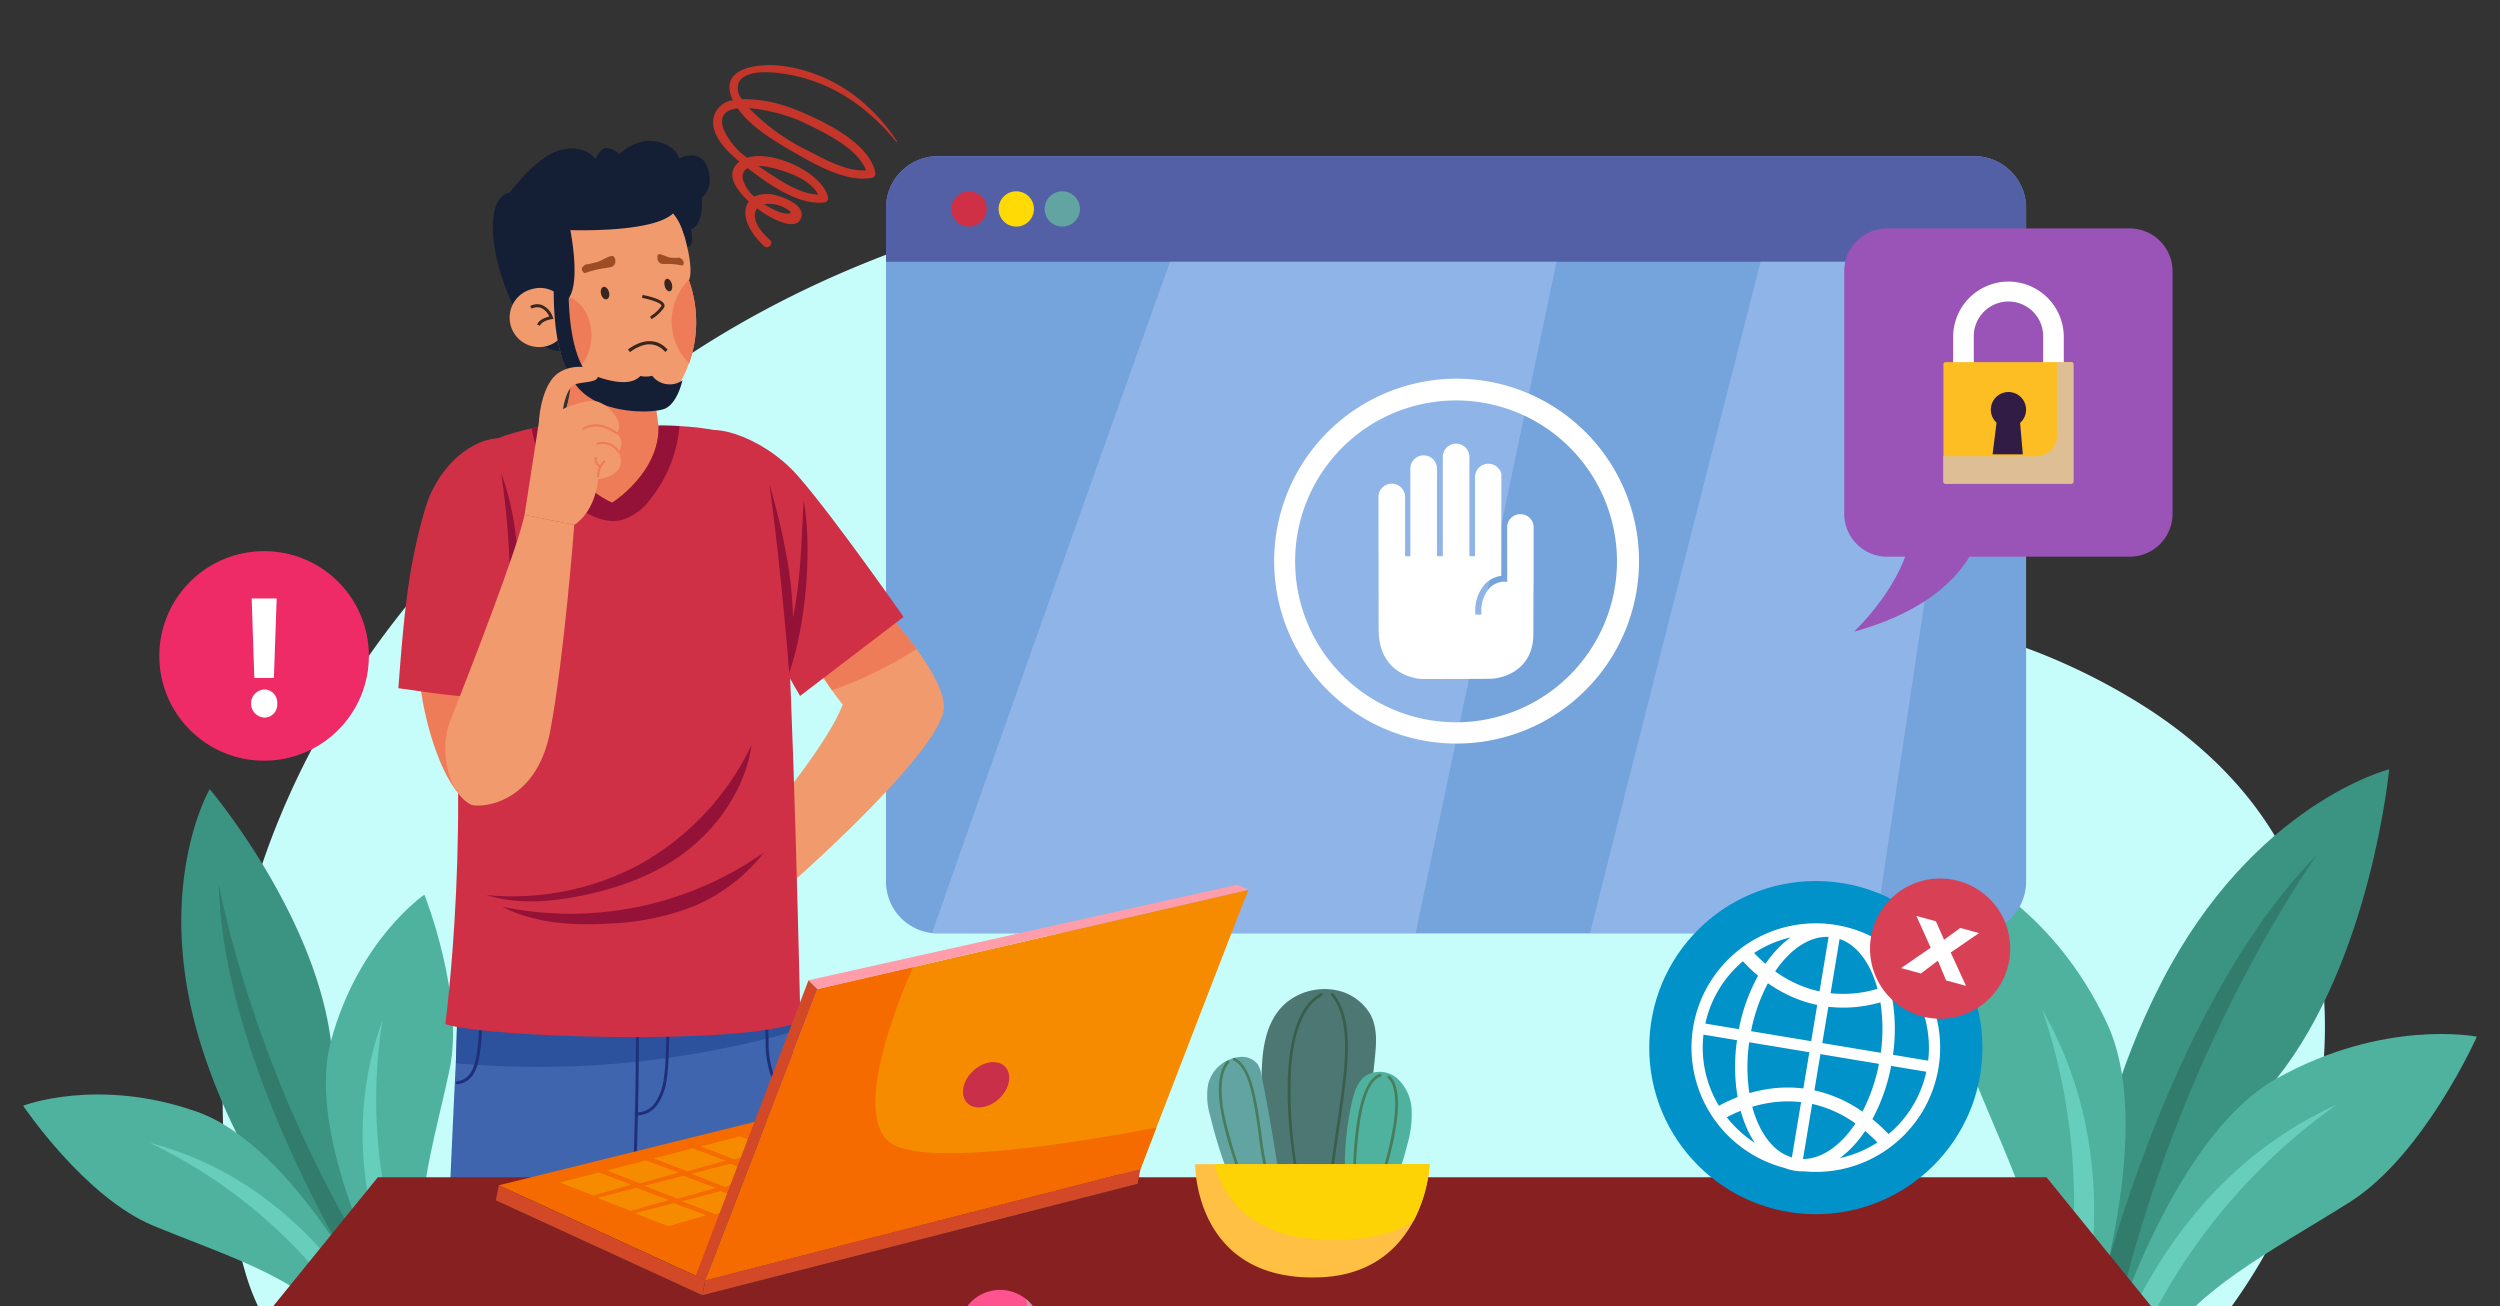<svg xmlns="http://www.w3.org/2000/svg" xmlns:xlink="http://www.w3.org/1999/xlink" width="400" height="209" viewBox="0 0 400 209">
  <rect x="0" y="0" width="400" height="209" fill="#333333" stroke="none"/>
  <defs>
    <clipPath id="clip-path">
      <rect id="Rectángulo_425067" data-name="Rectángulo 425067" width="400" height="209" transform="translate(180 6198)" fill="#fff" stroke="#707070" stroke-width="1"/>
    </clipPath>
  </defs>
  <g id="Enmascarar_grupo_1159147" data-name="Enmascarar grupo 1159147" transform="translate(-180 -6198)" clip-path="url(#clip-path)">
    <g id="Grupo_1241134" data-name="Grupo 1241134" transform="translate(-302.145 5844.604)">
      <g id="Grupo_1240764" data-name="Grupo 1240764" transform="translate(517.775 382.066)">
        <g id="Grupo_1240763" data-name="Grupo 1240763" transform="translate(0 0)">
          <path id="Trazado_1239652" data-name="Trazado 1239652" d="M984.468,444.745a101.094,101.094,0,0,0-17.351-8.911,177.333,177.333,0,0,0-34.739-9.545c5.193-13.532,5.548-25.92.089-35.87-17.788-32.427-114.053-47.264-182.354-1.7-88.076,58.759-75.245,130.419-69.675,147.6,1.424,4.391,5.713,13.09,12.811,21.958,6.654,8.314,15.777,16.776,27.32,21.975a186.532,186.532,0,0,0,19.591,7.474q2.576.827,5.294,1.625,1.265.373,2.562.735,8.135,2.288,17.53,4.245c20.616,4.249,45.939,7.04,76.839,7.016,68.368-.054,105.734-21.689,105.734-21.689h-.333c1.19-.664,2.255-1.274,3.065-1.677q6.528-3.245,12.826-6.945a120.269,120.269,0,0,0,18.932-13.923c12.875-11.548,27.5-29.756,29.785-54.214C1015.078,474.16,1002.019,456.184,984.468,444.745Z" transform="translate(-676.385 -360)" fill="#c6fdfb"/>
        </g>
      </g>
      <g id="Grupo_1240795" data-name="Grupo 1240795" transform="translate(485.847 476.483)">
        <g id="Grupo_1240779" data-name="Grupo 1240779" transform="translate(309.77 0)">
          <g id="Grupo_1240778" data-name="Grupo 1240778">
            <g id="Grupo_1240777" data-name="Grupo 1240777">
              <g id="Grupo_1240766" data-name="Grupo 1240766" transform="translate(19.324)">
                <g id="Grupo_1240765" data-name="Grupo 1240765">
                  <path id="Trazado_1239653" data-name="Trazado 1239653" d="M3607.393,1494.294c-14.732,28.609-12.993,55.572-12.993,55.572l7.44,2.406s8.858-23.535,23.976-42.555,17.993-49.471,17.993-49.471S3622.125,1465.686,3607.393,1494.294Z" transform="translate(-3594.336 -1460.246)" fill="#3b9382"/>
                </g>
              </g>
              <g id="Grupo_1240768" data-name="Grupo 1240768" transform="translate(21.38 13.652)">
                <g id="Grupo_1240767" data-name="Grupo 1240767">
                  <path id="Trazado_1239654" data-name="Trazado 1239654" d="M3617.275,1664.79c9.959-44.683,32.38-75.591,32.38-75.591-24.789,25.163-35.9,74.454-35.9,74.454Z" transform="translate(-3613.759 -1589.199)" fill="#317c6d"/>
                </g>
              </g>
              <g id="Grupo_1240770" data-name="Grupo 1240770" transform="translate(23.569 42.354)">
                <g id="Grupo_1240769" data-name="Grupo 1240769">
                  <path id="Trazado_1239655" data-name="Trazado 1239655" d="M3661.667,1867.418c-17.273,9.655-27.235,43.942-27.235,43.942l8.526.316c3.9-9.678,18.642-17.026,30.471-24.533s20.261-26.413,20.261-26.413S3678.939,1857.763,3661.667,1867.418Z" transform="translate(-3634.432 -1860.301)" fill="#4fb29f"/>
                </g>
              </g>
              <g id="Grupo_1240772" data-name="Grupo 1240772" transform="translate(0 16.521)">
                <g id="Grupo_1240771" data-name="Grupo 1240771">
                  <path id="Trazado_1239656" data-name="Trazado 1239656" d="M3413.442,1616.3s-4.237,20.264.956,33.275,12.836,27.6,10.333,37.73l7.1,4.737s12-33.627,3.657-51.568S3413.442,1616.3,3413.442,1616.3Z" transform="translate(-3411.813 -1616.3)" fill="#4fb29f"/>
                </g>
              </g>
              <g id="Grupo_1240774" data-name="Grupo 1240774" transform="translate(23.909 53.706)">
                <g id="Grupo_1240773" data-name="Grupo 1240773">
                  <path id="Trazado_1239657" data-name="Trazado 1239657" d="M3637.65,2009.062l3.648-.53a95.359,95.359,0,0,1,32.77-41C3646.455,1980.049,3638.8,2007.889,3637.65,2009.062Z" transform="translate(-3637.65 -1967.534)" fill="#67cebb"/>
                </g>
              </g>
              <g id="Grupo_1240776" data-name="Grupo 1240776" transform="translate(13.3 38.496)">
                <g id="Grupo_1240775" data-name="Grupo 1240775">
                  <path id="Trazado_1239658" data-name="Trazado 1239658" d="M3537.44,1823.86a95.359,95.359,0,0,1,2.554,52.423l2.647,2.566C3542.394,1877.223,3552.495,1850.175,3537.44,1823.86Z" transform="translate(-3537.44 -1823.86)" fill="#67cebb"/>
                </g>
              </g>
            </g>
          </g>
        </g>
        <g id="Grupo_1240794" data-name="Grupo 1240794" transform="translate(0 3.173)">
          <g id="Grupo_1240793" data-name="Grupo 1240793">
            <g id="Grupo_1240792" data-name="Grupo 1240792">
              <g id="Grupo_1240781" data-name="Grupo 1240781" transform="translate(25.308)">
                <g id="Grupo_1240780" data-name="Grupo 1240780">
                  <path id="Trazado_1239659" data-name="Trazado 1239659" d="M729.436,1490.22s-9.573,16.416-.929,42.368a99.747,99.747,0,0,0,26.072,40.91l5.883-3.094s-9.049-19.366-11.634-39.856S729.436,1490.22,729.436,1490.22Z" transform="translate(-724.893 -1490.22)" fill="#3b9382"/>
                </g>
              </g>
              <g id="Grupo_1240783" data-name="Grupo 1240783" transform="translate(31.309 15.113)">
                <g id="Grupo_1240782" data-name="Grupo 1240782">
                  <path id="Trazado_1239660" data-name="Trazado 1239660" d="M805.529,1699.027l2.78-1.462c-21.253-32.6-26.729-64.59-26.729-64.59C782.156,1663,805.529,1699.027,805.529,1699.027Z" transform="translate(-781.58 -1632.975)" fill="#317c6d"/>
                </g>
              </g>
              <g id="Grupo_1240785" data-name="Grupo 1240785" transform="translate(48.436 16.883)">
                <g id="Grupo_1240784" data-name="Grupo 1240784">
                  <path id="Trazado_1239661" data-name="Trazado 1239661" d="M944.164,1673.133c-4.389,16.238,10.541,42.662,10.541,42.662l5.257-5c-3.566-8.122.721-21.449,3.183-33.1s-4.025-28.009-4.025-28.009S948.553,1656.895,944.164,1673.133Z" transform="translate(-943.356 -1649.689)" fill="#4fb29f"/>
                </g>
              </g>
              <g id="Grupo_1240787" data-name="Grupo 1240787" transform="translate(0 48.855)">
                <g id="Grupo_1240786" data-name="Grupo 1240786">
                  <path id="Trazado_1239662" data-name="Trazado 1239662" d="M513.638,1954.444c-15.867-5.582-27.791-.957-27.791-.957s9.8,14.613,20.8,19.185,24.407,8.589,29.079,16.129l7.1-1.5S529.506,1960.027,513.638,1954.444Z" transform="translate(-485.847 -1951.688)" fill="#4fb29f"/>
                </g>
              </g>
              <g id="Grupo_1240789" data-name="Grupo 1240789" transform="translate(54.323 37.051)">
                <g id="Grupo_1240788" data-name="Grupo 1240788">
                  <path id="Trazado_1239663" data-name="Trazado 1239663" d="M1002.117,1840.19c-8.793,24.224,3.59,45.415,3.618,46.812l1.845-2.533A81.056,81.056,0,0,1,1002.117,1840.19Z" transform="translate(-998.964 -1840.19)" fill="#67cebb"/>
                </g>
              </g>
              <g id="Grupo_1240791" data-name="Grupo 1240791" transform="translate(20.293 56.61)">
                <g id="Grupo_1240790" data-name="Grupo 1240790">
                  <path id="Trazado_1239664" data-name="Trazado 1239664" d="M677.529,2024.94a81.059,81.059,0,0,1,33.392,29.587l3.133-.085C712.919,2053.626,702.472,2031.418,677.529,2024.94Z" transform="translate(-677.529 -2024.94)" fill="#67cebb"/>
                </g>
              </g>
            </g>
          </g>
        </g>
      </g>
      <g id="Grupo_1240854" data-name="Grupo 1240854" transform="translate(623.904 378.384)">
        <g id="Grupo_1240818" data-name="Grupo 1240818" transform="translate(0 0)">
          <g id="Grupo_1240812" data-name="Grupo 1240812">
            <g id="Grupo_1240811" data-name="Grupo 1240811">
              <g id="Grupo_1240810" data-name="Grupo 1240810">
                <g id="Grupo_1240809" data-name="Grupo 1240809">
                  <g id="Grupo_1240798" data-name="Grupo 1240798">
                    <g id="Grupo_1240797" data-name="Grupo 1240797">
                      <g id="Grupo_1240796" data-name="Grupo 1240796">
                        <path id="Trazado_1239665" data-name="Trazado 1239665" d="M1966.7,534.1a8.264,8.264,0,0,0-2.706-.452H1798.183a8.3,8.3,0,0,0-8.3,8.3V649.7a8.3,8.3,0,0,0,7.383,8.252,8.386,8.386,0,0,0,.918.05H1964a8.3,8.3,0,0,0,8.3-8.3V541.946A8.3,8.3,0,0,0,1966.7,534.1Z" transform="translate(-1789.882 -533.646)" fill="#75a3db"/>
                      </g>
                    </g>
                  </g>
                  <g id="Grupo_1240808" data-name="Grupo 1240808" transform="translate(0)">
                    <g id="Grupo_1240800" data-name="Grupo 1240800">
                      <g id="Grupo_1240799" data-name="Grupo 1240799">
                        <path id="Trazado_1239666" data-name="Trazado 1239666" d="M1964,533.646H1798.183a8.3,8.3,0,0,0-8.3,8.3v8.587H1972.3v-8.587A8.3,8.3,0,0,0,1964,533.646Z" transform="translate(-1789.883 -533.646)" fill="#5360a6"/>
                      </g>
                    </g>
                    <g id="Grupo_1240807" data-name="Grupo 1240807" transform="translate(10.472 5.621)">
                      <g id="Grupo_1240802" data-name="Grupo 1240802" transform="translate(14.913)">
                        <g id="Grupo_1240801" data-name="Grupo 1240801">
                          <path id="Trazado_1239667" data-name="Trazado 1239667" d="M2032.478,586.737a2.823,2.823,0,1,0,2.823,2.823A2.823,2.823,0,0,0,2032.478,586.737Z" transform="translate(-2029.655 -586.737)" fill="#62a4a1"/>
                        </g>
                      </g>
                      <g id="Grupo_1240804" data-name="Grupo 1240804" transform="translate(7.551)">
                        <g id="Grupo_1240803" data-name="Grupo 1240803">
                          <path id="Trazado_1239668" data-name="Trazado 1239668" d="M1962.939,586.737a2.823,2.823,0,1,0,2.823,2.823A2.823,2.823,0,0,0,1962.939,586.737Z" transform="translate(-1960.116 -586.737)" fill="#ffda04"/>
                        </g>
                      </g>
                      <g id="Grupo_1240806" data-name="Grupo 1240806">
                        <g id="Grupo_1240805" data-name="Grupo 1240805">
                          <path id="Trazado_1239669" data-name="Trazado 1239669" d="M1891.618,586.737a2.823,2.823,0,1,0,2.823,2.823A2.823,2.823,0,0,0,1891.618,586.737Z" transform="translate(-1888.795 -586.737)" fill="#cf3045"/>
                        </g>
                      </g>
                    </g>
                  </g>
                </g>
              </g>
            </g>
          </g>
          <g id="Grupo_1240817" data-name="Grupo 1240817" transform="translate(7.383 16.887)" opacity="0.45">
            <g id="Grupo_1240814" data-name="Grupo 1240814">
              <g id="Grupo_1240813" data-name="Grupo 1240813">
                <path id="Trazado_1239670" data-name="Trazado 1239670" d="M1859.62,800.573a8.384,8.384,0,0,0,.918.05h76.432l22.559-107.468h-61.85C1885.009,728.665,1868.235,775.808,1859.62,800.573Z" transform="translate(-1859.62 -693.155)" fill="#b0cdf8"/>
              </g>
            </g>
            <g id="Grupo_1240816" data-name="Grupo 1240816" transform="translate(105.26 0.001)">
              <g id="Grupo_1240815" data-name="Grupo 1240815">
                <path id="Trazado_1239671" data-name="Trazado 1239671" d="M2853.86,800.628H2899.4l16.169-107.468h-34.414C2872.118,728.49,2860.1,775.6,2853.86,800.628Z" transform="translate(-2853.86 -693.16)" fill="#b0cdf8"/>
              </g>
            </g>
          </g>
        </g>
        <g id="Grupo_1240853" data-name="Grupo 1240853" transform="translate(61.932 35.554)">
          <g id="Grupo_1240825" data-name="Grupo 1240825">
            <g id="Grupo_1240821" data-name="Grupo 1240821" transform="translate(16.862 10.45)">
              <g id="Grupo_1240820" data-name="Grupo 1240820">
                <g id="Grupo_1240819" data-name="Grupo 1240819">
                  <path id="Trazado_1239672" data-name="Trazado 1239672" d="M2556.854,908.453a2.091,2.091,0,0,0-2.119,2.056l.006,8.774-.541-.039a3.488,3.488,0,0,0-2.262.991,5.471,5.471,0,0,0-1.323,4.035v.248h-.971v-.248a6.377,6.377,0,0,1,1.62-4.734,4.575,4.575,0,0,1,2.535-1.223l.01-16.295a2.136,2.136,0,0,0-4.211.422V915.18h-.9v-15.95a2.13,2.13,0,0,0-4.258,0v15.95h-.934V901.094a2.131,2.131,0,0,0-4.259,0v14.087h-.843v-9.563a2.131,2.131,0,0,0-4.259,0l.026,21.275c0,7.711,6.842,7.935,6.927,7.935l10.7-.033c2.466,0,7.13-1.5,7.13-7.168l.021-7.912.021.013v-9.219A2.09,2.09,0,0,0,2556.854,908.453Z" transform="translate(-2534.143 -897.175)" fill="#fff"/>
                </g>
              </g>
            </g>
            <g id="Grupo_1240824" data-name="Grupo 1240824">
              <g id="Grupo_1240823" data-name="Grupo 1240823">
                <g id="Grupo_1240822" data-name="Grupo 1240822">
                  <path id="Trazado_1239673" data-name="Trazado 1239673" d="M2424.849,807.047a29.189,29.189,0,1,0,6.273,9.305A29.176,29.176,0,0,0,2424.849,807.047Zm-20.7,46.448a25.748,25.748,0,1,1,25.748-25.748A25.777,25.777,0,0,1,2404.147,853.5Z" transform="translate(-2374.872 -798.472)" fill="#fff"/>
                </g>
              </g>
            </g>
          </g>
        </g>
      </g>
      <g id="Grupo_1240967" data-name="Grupo 1240967" transform="translate(545.882 375.919)">
        <g id="Grupo_1240902" data-name="Grupo 1240902" transform="translate(6.695 36.161)">
          <g id="Grupo_1240872" data-name="Grupo 1240872" transform="translate(0.776 80.571)">
            <g id="Grupo_1240861" data-name="Grupo 1240861">
              <g id="Grupo_1240856" data-name="Grupo 1240856">
                <g id="Grupo_1240855" data-name="Grupo 1240855">
                  <path id="Trazado_1239685" data-name="Trazado 1239685" d="M1179.064,1637.6c-.033-.529-.057-1.016-.092-1.493-.111-1.723-.264-16.15-.467-17.145l-15.172-1.671-1.849-.2-35.241-4.125s-.226,2.31-.326,4.212c-.005.1-.01.211-.02.322-.029.5-.058,1.044-.092,1.646-.148,2.84-.361,19.847-.6,24.684-.823,16.571-1.38,30.572-1.718,40.059a225.394,225.394,0,0,0,23.649,9.021c1.478-14.286,2.977-17.393,4.265-22.668,0,0,0-.009,0-.012l.007-.026a.143.143,0,0,0,.007-.028.072.072,0,0,0,0-.016v.005l1.878,17.112.229,7.594q1.527.45,3.092.887c6.547,1.841,13.592,3.563,21.162,5.124.51-10.042,2.112-41.076,1.338-62.1C1179.1,1638.375,1179.083,1637.98,1179.064,1637.6Z" transform="translate(-1123.487 -1612.963)" fill="#3f65ae"/>
                </g>
              </g>
              <g id="Grupo_1240858" data-name="Grupo 1240858" transform="translate(1.722 4.333)">
                <g id="Grupo_1240857" data-name="Grupo 1240857">
                  <path id="Trazado_1239686" data-name="Trazado 1239686" d="M1193.523,1672.7c-.111-1.723-.265-16.15-.467-17.146l-15.173-1.67q-9.762.794-19.524,1.584c-5.988.481-12.053.968-18,.27-.149,2.84-.361,19.847-.6,24.684a150.313,150.313,0,0,0,53.913-5.05c-.019-.4-.034-.8-.053-1.179C1193.582,1673.666,1193.557,1673.18,1193.523,1672.7Z" transform="translate(-1139.755 -1653.887)" fill="#2c529e"/>
                </g>
              </g>
              <g id="Grupo_1240860" data-name="Grupo 1240860" transform="translate(27.914 51.425)">
                <g id="Grupo_1240859" data-name="Grupo 1240859">
                  <path id="Trazado_1239687" data-name="Trazado 1239687" d="M1387.151,2104.544c0,.005,0,.012,0,.018,0-.014.005-.03.009-.043a.151.151,0,0,0,.007-.028.039.039,0,0,0,0-.011l1.877,17.112.229,7.594q1.527.45,3.092.887c.7-10.461,1.72-23.276,2.518-31.37a24.821,24.821,0,0,1-7.519,4.548C1387.286,2103.665,1387.214,2104.1,1387.151,2104.544Z" transform="translate(-1387.149 -2098.703)" fill="#2c529e"/>
                </g>
              </g>
            </g>
            <g id="Grupo_1240871" data-name="Grupo 1240871" transform="translate(1.722 6.451)">
              <g id="Grupo_1240866" data-name="Grupo 1240866" transform="translate(27.862)">
                <g id="Grupo_1240863" data-name="Grupo 1240863">
                  <g id="Grupo_1240862" data-name="Grupo 1240862">
                    <path id="Trazado_1239688" data-name="Trazado 1239688" d="M1403.694,1673.893a.241.241,0,0,0-.221.259c.706,8.871.5,39.6-.543,48.1a.241.241,0,0,0,.21.268l.029,0a.241.241,0,0,0,.239-.212c1.04-8.521,1.252-39.312.545-48.2A.24.24,0,0,0,1403.694,1673.893Z" transform="translate(-1402.929 -1673.893)" fill="#1f2f7a"/>
                  </g>
                </g>
                <g id="Grupo_1240865" data-name="Grupo 1240865" transform="translate(0.731 0.144)">
                  <g id="Grupo_1240864" data-name="Grupo 1240864">
                    <path id="Trazado_1239689" data-name="Trazado 1239689" d="M1414.583,1675.259a.241.241,0,0,0-.214.264c.474,4.547.956,22.322.1,26.823a8.544,8.544,0,0,1-1.315,3.46,3.582,3.582,0,0,1-3.055,1.583.241.241,0,0,0-.04.48q.128.011.256.011a4.144,4.144,0,0,0,3.226-1.787,8.984,8.984,0,0,0,1.4-3.655c.863-4.536.383-22.4-.094-26.964A.241.241,0,0,0,1414.583,1675.259Z" transform="translate(-1409.837 -1675.257)" fill="#1f2f7a"/>
                  </g>
                </g>
              </g>
              <g id="Grupo_1240868" data-name="Grupo 1240868" transform="translate(0 15.914)">
                <g id="Grupo_1240867" data-name="Grupo 1240867">
                  <path id="Trazado_1239690" data-name="Trazado 1239690" d="M1143.851,1824.209a.243.243,0,0,0-.251.23c-.017.366-.033.741-.049,1.117-.066,1.55-.135,3.153-.258,4.185l-.007.054c-.305,2.545-.651,5.43-3.326,5.8a.241.241,0,0,0,.033.479l.033,0c3.042-.422,3.428-3.637,3.738-6.221l.006-.054c.125-1.05.194-2.662.261-4.221.016-.375.032-.75.049-1.115A.24.24,0,0,0,1143.851,1824.209Z" transform="translate(-1139.753 -1824.209)" fill="#1f2f7a"/>
                </g>
              </g>
              <g id="Grupo_1240870" data-name="Grupo 1240870" transform="translate(49.495 15.418)">
                <g id="Grupo_1240869" data-name="Grupo 1240869">
                  <path id="Trazado_1239691" data-name="Trazado 1239691" d="M1611.271,1832.554a4.148,4.148,0,0,1-2.871-2.969,16.07,16.07,0,0,1-.591-4.667l0-.105c-.048-1.62-.062-2.529-.062-5.052a.241.241,0,0,0-.481,0c0,2.53.015,3.441.063,5.066l0,.105a16.424,16.424,0,0,0,.616,4.808,4.5,4.5,0,0,0,3.252,3.289.252.252,0,0,0,.038,0,.241.241,0,0,0,.037-.479Z" transform="translate(-1607.262 -1819.521)" fill="#1f2f7a"/>
                </g>
              </g>
            </g>
          </g>
          <g id="Grupo_1240880" data-name="Grupo 1240880" transform="translate(41.122 10.125)">
            <g id="Grupo_1240877" data-name="Grupo 1240877" transform="translate(8.694 30.642)">
              <g id="Grupo_1240874" data-name="Grupo 1240874" transform="translate(0 0)">
                <g id="Grupo_1240873" data-name="Grupo 1240873">
                  <path id="Trazado_1239692" data-name="Trazado 1239692" d="M1609.583,1236.99l-.371.25-9.81.111-3.139.038a4.256,4.256,0,0,0-.6.27,7.04,7.04,0,0,0-1.189,1.593,16.969,16.969,0,0,0,.8,1.877,49.878,49.878,0,0,0,4.3,6.85q.592.823,1.276,1.723c.149.2.3.39.453.578,0,0-.01.014-.01.019-3,7.61-14.59,20.67-14.59,20.67l5.411,8.717c.091-.019,23.755-20.747,25.3-28.333.525-2.585-2-6.782-4.313-9.974C1611.276,1238.872,1609.583,1236.99,1609.583,1236.99Z" transform="translate(-1586.708 -1236.99)" fill="#f19a6d"/>
                </g>
              </g>
              <g id="Grupo_1240876" data-name="Grupo 1240876" transform="translate(8.573)">
                <g id="Grupo_1240875" data-name="Grupo 1240875">
                  <path id="Trazado_1239693" data-name="Trazado 1239693" d="M1681.617,1237.236l-9.81.111q-2.058,1.892-4.121,3.779l4.3,6.85a64.3,64.3,0,0,0,13.522-6.6c-1.824-2.508-3.519-4.39-3.519-4.39Z" transform="translate(-1667.686 -1236.986)" fill="#ef7c59"/>
                </g>
              </g>
            </g>
            <g id="Grupo_1240879" data-name="Grupo 1240879">
              <g id="Grupo_1240878" data-name="Grupo 1240878">
                <path id="Trazado_1239694" data-name="Trazado 1239694" d="M1504.753,948.889c-2.113,10.393,16.289,41.21,16.289,41.21l16.554-12.641s-10.869-15.62-16.795-22.446S1505.384,945.8,1504.753,948.889Z" transform="translate(-1504.584 -947.557)" fill="#cf3045"/>
              </g>
            </g>
          </g>
          <g id="Grupo_1240901" data-name="Grupo 1240901">
            <g id="Grupo_1240895" data-name="Grupo 1240895">
              <g id="Grupo_1240885" data-name="Grupo 1240885" transform="translate(19.153)">
                <g id="Grupo_1240882" data-name="Grupo 1240882" transform="translate(0 0.005)">
                  <g id="Grupo_1240881" data-name="Grupo 1240881">
                    <path id="Trazado_1239695" data-name="Trazado 1239695" d="M1312.6,852.9h-6.893l-6.831-.929a19.944,19.944,0,0,1-.809,6.754,2.392,2.392,0,0,1-.082.26c-.029.1-.063.2-.1.3-3.6,10.99,5.728,14.985,7.081,15.582,7.557-1.2,8.2-11.437,8.2-11.437s-.92-5.752-.91-7.134A18.753,18.753,0,0,1,1312.6,852.9Z" transform="translate(-1297.071 -851.97)" fill="#ef7c59"/>
                  </g>
                </g>
                <g id="Grupo_1240884" data-name="Grupo 1240884" transform="translate(0.915)">
                  <g id="Grupo_1240883" data-name="Grupo 1240883">
                    <path id="Trazado_1239696" data-name="Trazado 1239696" d="M1306.609,851.924a19.944,19.944,0,0,1-.809,6.753,2.388,2.388,0,0,1-.082.26c8.337,1.805,13.006-1.579,14.277-2.691a19.367,19.367,0,0,1,.337-3.394h-6.893Z" transform="translate(-1305.718 -851.924)" fill="#ef7c59"/>
                  </g>
                </g>
              </g>
              <g id="Grupo_1240887" data-name="Grupo 1240887" transform="translate(0 9.083)">
                <g id="Grupo_1240886" data-name="Grupo 1240886">
                  <path id="Trazado_1239697" data-name="Trazado 1239697" d="M1165.883,941.241c-2.243-2.262-7.8-2.922-11.432-3.114-1.853-.1-3.206-.067-3.36-.072.26,7.5-7.413,12.333-7.413,12.333s-8.775-3.615-8.443-12.665c-.183.014-2.06.255-4.443.775-3.48.765-8.029,2.132-9.9,4.3-2.359,2.729-6.633,4.939-3.788,25.257,4.409,31.5-.125,65.764-.125,65.764,6.412,2.152,47.487,3.471,56.815-.4,0,0-1.237-56.5-2.388-67.242C1169.214,945.781,1168.43,943.8,1165.883,941.241Z" transform="translate(-1116.158 -937.722)" fill="#cf3045"/>
                </g>
              </g>
              <g id="Grupo_1240889" data-name="Grupo 1240889" transform="translate(14.634 9.083)">
                <g id="Grupo_1240888" data-name="Grupo 1240888">
                  <path id="Trazado_1239698" data-name="Trazado 1239698" d="M1274.681,938.054c.26,7.5-7.413,12.333-7.413,12.333s-8.775-3.615-8.443-12.665c-.183.014-2.06.255-4.443.775a20.011,20.011,0,0,0,7.172,12.39c2.041,1.627,4.669,2.879,7.211,2.277a8.872,8.872,0,0,0,4.616-3.355,21.694,21.694,0,0,0,4.66-11.683C1276.188,938.03,1274.835,938.059,1274.681,938.054Z" transform="translate(-1254.382 -937.722)" fill="#941237"/>
                </g>
              </g>
              <g id="Grupo_1240894" data-name="Grupo 1240894" transform="translate(7.404 60.503)">
                <g id="Grupo_1240891" data-name="Grupo 1240891">
                  <g id="Grupo_1240890" data-name="Grupo 1240890">
                    <path id="Trazado_1239699" data-name="Trazado 1239699" d="M1210.229,1442.733a43.112,43.112,0,0,1-24.14,4.7c5.045,1.564,10.378,1.107,15.51.034,5.945-1.247,11.87-3.36,16.9-7.384s9.1-10.152,10-16.67A42.894,42.894,0,0,1,1210.229,1442.733Z" transform="translate(-1186.089 -1423.411)" fill="#941237"/>
                  </g>
                </g>
                <g id="Grupo_1240893" data-name="Grupo 1240893" transform="translate(2.542 17.223)">
                  <g id="Grupo_1240892" data-name="Grupo 1240892">
                    <path id="Trazado_1239700" data-name="Trazado 1239700" d="M1210.1,1594.771c5.247,2.676,11.365,3.042,17.242,2.672a41.259,41.259,0,0,0,13.5-2.811,27.855,27.855,0,0,0,11.091-8.539A53.888,53.888,0,0,1,1210.1,1594.771Z" transform="translate(-1210.1 -1586.092)" fill="#941237"/>
                  </g>
                </g>
              </g>
            </g>
            <g id="Grupo_1240900" data-name="Grupo 1240900" transform="translate(52.675 18.739)">
              <g id="Grupo_1240897" data-name="Grupo 1240897">
                <g id="Grupo_1240896" data-name="Grupo 1240896">
                  <path id="Trazado_1239701" data-name="Trazado 1239701" d="M1616.915,1059.206c1.367-9.131.347-17.859-3.206-30.278C1615.264,1040.808,1615.962,1048.4,1616.915,1059.206Z" transform="translate(-1613.709 -1028.928)" fill="#941237"/>
                </g>
              </g>
              <g id="Grupo_1240899" data-name="Grupo 1240899" transform="translate(2.967 2.614)">
                <g id="Grupo_1240898" data-name="Grupo 1240898">
                  <path id="Trazado_1239702" data-name="Trazado 1239702" d="M1641.823,1075.428a29.058,29.058,0,0,0,.149,5.7c2.965-8.79,3.533-20.877,2.258-27.505C1643.859,1061.328,1643.729,1068.351,1641.823,1075.428Z" transform="translate(-1641.732 -1053.622)" fill="#941237"/>
                </g>
              </g>
            </g>
          </g>
        </g>
        <g id="Grupo_1240938" data-name="Grupo 1240938" transform="translate(15.118)">
          <g id="Grupo_1240933" data-name="Grupo 1240933">
            <g id="Grupo_1240904" data-name="Grupo 1240904">
              <g id="Grupo_1240903" data-name="Grupo 1240903">
                <path id="Trazado_1239703" data-name="Trazado 1239703" d="M1225.526,513.188c-.289-1.157-1.879-2.675-4.554-2.819s-4.988,2.1-4.988,2.1a3.845,3.845,0,0,0-2.024-.94c-1.084-.072-1.807,1.735-1.807,1.735s-1.735-2.386-5.566-1.446-8.15,6.805-8.15,6.805c-7.136,1.566,1.133,27.25,8.747,25.249l19.71-16.577c1.162-.008.511-2.755.511-2.755,2.169-.867,1.735-5.06,1.735-5.06a3.7,3.7,0,0,0,1.229-3.4C1229.791,510.947,1225.526,513.188,1225.526,513.188Z" transform="translate(-1195.71 -510.362)" fill="#141f35"/>
              </g>
            </g>
            <g id="Grupo_1240932" data-name="Grupo 1240932" transform="translate(1.151 2.465)">
              <g id="Grupo_1240931" data-name="Grupo 1240931">
                <g id="Grupo_1240906" data-name="Grupo 1240906" transform="translate(3.448 2.742)">
                  <g id="Grupo_1240905" data-name="Grupo 1240905">
                    <path id="Trazado_1239704" data-name="Trazado 1239704" d="M1265.544,570.9c-.108-.438-.208-.877-.339-1.309-2.573-8.532-7.778-11.064-16.073-9.7-10.134,1.67-11.275,13.358-9,20.727.237.767,4.373,1.051,4.623,1.793,0,0-1.115,12.266,10.036,14.5,1.323.264,6.047.831,7.025-.225a19.6,19.6,0,0,0,4.1-20.024C1266.459,575.491,1266.051,572.961,1265.544,570.9Z" transform="translate(-1239.146 -559.542)" fill="#f19a6d"/>
                  </g>
                </g>
                <g id="Grupo_1240909" data-name="Grupo 1240909" transform="translate(27.457 19.71)">
                  <g id="Grupo_1240908" data-name="Grupo 1240908">
                    <g id="Grupo_1240907" data-name="Grupo 1240907">
                      <path id="Trazado_1239705" data-name="Trazado 1239705" d="M1468.742,719.819a9.463,9.463,0,0,0-.018,13.457,19.99,19.99,0,0,0-.04-13.309C1468.706,719.921,1468.723,719.869,1468.742,719.819Z" transform="translate(-1465.924 -719.819)" fill="#ef7c59"/>
                    </g>
                  </g>
                </g>
                <g id="Grupo_1240911" data-name="Grupo 1240911" transform="translate(5.816 22.265)">
                  <g id="Grupo_1240910" data-name="Grupo 1240910">
                    <path id="Trazado_1239706" data-name="Trazado 1239706" d="M1265.313,743.949a4.646,4.646,0,0,0-3.8,2.229c1.306.35,3.08.638,3.24,1.116a16.779,16.779,0,0,0,2.105,9.164c2.013-.834,3.47-3.247,3.47-6.1C1270.331,746.82,1268.085,743.949,1265.313,743.949Z" transform="translate(-1261.515 -743.949)" fill="#ef7c59"/>
                  </g>
                </g>
                <g id="Grupo_1240913" data-name="Grupo 1240913" transform="translate(13.085 15.964)">
                  <g id="Grupo_1240912" data-name="Grupo 1240912">
                    <path id="Trazado_1239707" data-name="Trazado 1239707" d="M1332.743,685.372a14.628,14.628,0,0,1-1.955.43c-1.069.656-.453,1.081-.29,1.321.095.14.493-.086,1.485-.357,2.116-.577,3.035-.3,3.418-.961a1.121,1.121,0,0,0-.1-1.254C1334.887,684.134,1333.828,684.975,1332.743,685.372Z" transform="translate(-1330.173 -684.438)" fill="#9e4c23"/>
                  </g>
                </g>
                <g id="Grupo_1240915" data-name="Grupo 1240915" transform="translate(25.169 15.687)">
                  <g id="Grupo_1240914" data-name="Grupo 1240914">
                    <path id="Trazado_1239708" data-name="Trazado 1239708" d="M1447.827,682.367a6.69,6.69,0,0,1-1.43,0c-.788-.143-1.781-.818-2-.42a1.183,1.183,0,0,0,.159,1.129c.408.539,1.039.16,2.719.378.788.1,1.126.248,1.17.11C1448.526,683.328,1448.744,682.8,1447.827,682.367Z" transform="translate(-1444.317 -681.823)" fill="#9e4c23"/>
                  </g>
                </g>
                <g id="Grupo_1240917" data-name="Grupo 1240917" transform="translate(16.116 20.903)">
                  <g id="Grupo_1240916" data-name="Grupo 1240916">
                    <path id="Trazado_1239709" data-name="Trazado 1239709" d="M1359.229,731.1c-.35.091-.517.61-.374,1.159s.543.919.893.828.517-.611.374-1.159S1359.579,731.009,1359.229,731.1Z" transform="translate(-1358.804 -731.087)" fill="#38261f"/>
                  </g>
                </g>
                <g id="Grupo_1240919" data-name="Grupo 1240919" transform="translate(26.289 19.619)">
                  <g id="Grupo_1240918" data-name="Grupo 1240918">
                    <path id="Trazado_1239710" data-name="Trazado 1239710" d="M1455.271,718.969c-.319.083-.461.595-.318,1.142s.518.923.837.84.461-.595.318-1.142S1455.59,718.886,1455.271,718.969Z" transform="translate(-1454.897 -718.958)" fill="#38261f"/>
                  </g>
                </g>
                <g id="Grupo_1240921" data-name="Grupo 1240921">
                  <g id="Grupo_1240920" data-name="Grupo 1240920">
                    <path id="Trazado_1239711" data-name="Trazado 1239711" d="M1237.265,535.833c-4.612-1.39-12.4-4.212-19.826.154s-9.471,9.72-10.58,11.4c-1.418,2.144,2.882,10.57,5.721,15.647.905,1.619,2.555,1.312,3.244-.411l-.33-.8.644-3.456.431-12.929s14.118.714,17.7-2.629a9.49,9.49,0,0,1,1.818,3.632S1241.877,537.224,1237.265,535.833Z" transform="translate(-1206.579 -533.646)" fill="#141f35"/>
                  </g>
                </g>
                <g id="Grupo_1240926" data-name="Grupo 1240926" transform="translate(2.423 21.043)">
                  <g id="Grupo_1240923" data-name="Grupo 1240923">
                    <g id="Grupo_1240922" data-name="Grupo 1240922">
                      <path id="Trazado_1239712" data-name="Trazado 1239712" d="M1232.317,732.594a4.71,4.71,0,1,0,5.457,3.177A4.477,4.477,0,0,0,1232.317,732.594Z" transform="translate(-1229.464 -732.411)" fill="#f19a6d"/>
                    </g>
                  </g>
                  <g id="Grupo_1240925" data-name="Grupo 1240925" transform="translate(2.393 2.638)">
                    <g id="Grupo_1240924" data-name="Grupo 1240924">
                      <path id="Trazado_1239713" data-name="Trazado 1239713" d="M1253.874,757.431a2.338,2.338,0,0,0-1.811.2l.251.413a1.883,1.883,0,0,1,1.417-.153,2.52,2.52,0,0,1,1.386,1.419c-.546.132-1.649.491-1.937,1.291l.455.164c.235-.652,1.426-.972,1.865-1.04l.306-.048-.121-.285A3.168,3.168,0,0,0,1253.874,757.431Z" transform="translate(-1252.063 -757.329)" fill="#38261f"/>
                    </g>
                  </g>
                </g>
                <g id="Grupo_1240928" data-name="Grupo 1240928" transform="translate(9.468 8.808)">
                  <g id="Grupo_1240927" data-name="Grupo 1240927">
                    <path id="Trazado_1239714" data-name="Trazado 1239714" d="M1296.01,619.329l.146,12.36c4.521-.813,1.017-14.847,1.017-14.847Z" transform="translate(-1296.01 -616.843)" fill="#141f35"/>
                  </g>
                </g>
                <g id="Grupo_1240930" data-name="Grupo 1240930" transform="translate(22.722 22.199)">
                  <g id="Grupo_1240929" data-name="Grupo 1240929">
                    <path id="Trazado_1239715" data-name="Trazado 1239715" d="M1421.292,743.332l-.089.475c1.161.217,2.891.729,3.1,1.186a.117.117,0,0,1-.007.123,6.026,6.026,0,0,1-1.817,1.677l.248.415a6.394,6.394,0,0,0,1.99-1.853.6.6,0,0,0,.025-.565C1424.352,743.943,1421.8,743.427,1421.292,743.332Z" transform="translate(-1421.204 -743.332)" fill="#38261f"/>
                  </g>
                </g>
              </g>
            </g>
          </g>
          <g id="Grupo_1240935" data-name="Grupo 1240935" transform="translate(9.743 21.551)">
            <g id="Grupo_1240934" data-name="Grupo 1240934">
              <path id="Trazado_1239716" data-name="Trazado 1239716" d="M1303.486,729.982a4.389,4.389,0,0,1-1.9.032c-1.713,1.889-5.751.669-8.615-.555-.523-.609-2.8-3.789-2.865-13.081-.04-5.535-2.366.033-2.366.033s-.2,9.369,2.5,13.113c2.545,6.936,13.54,6.589,15.381,5.674,1.974-.981,2.7-4.486,2.7-4.486A3.547,3.547,0,0,1,1303.486,729.982Z" transform="translate(-1287.734 -713.926)" fill="#141f35"/>
            </g>
          </g>
          <g id="Grupo_1240937" data-name="Grupo 1240937" transform="translate(21.612 32.06)">
            <g id="Grupo_1240936" data-name="Grupo 1240936">
              <path id="Trazado_1239717" data-name="Trazado 1239717" d="M1399.85,814.544l.345.4a6.131,6.131,0,0,1,1.944-1.048,3.277,3.277,0,0,1,3.671,1.023l.4-.351C1403.479,811.489,1399.886,814.513,1399.85,814.544Z" transform="translate(-1399.85 -813.187)" fill="#38261f"/>
            </g>
          </g>
        </g>
        <g id="Grupo_1240966" data-name="Grupo 1240966" transform="translate(0 36.169)">
          <g id="Grupo_1240946" data-name="Grupo 1240946" transform="translate(0 11.448)">
            <g id="Grupo_1240940" data-name="Grupo 1240940" transform="translate(3.097 21.965)">
              <g id="Grupo_1240939" data-name="Grupo 1240939">
                <path id="Trazado_1239718" data-name="Trazado 1239718" d="M1093.992,1178.992c-3.827-3.726-7.654-7.442-11.49-11.389-.342,6.513-.674,13.088.371,19.529s4.409,16.617,8.693,17.127q1.95-10,3.894-20.005a5.925,5.925,0,0,0-.014-3.413A5.856,5.856,0,0,0,1093.992,1178.992Z" transform="translate(-1082.167 -1167.603)" fill="#ef7c59"/>
              </g>
            </g>
            <g id="Grupo_1240945" data-name="Grupo 1240945">
              <g id="Grupo_1240942" data-name="Grupo 1240942">
                <g id="Grupo_1240941" data-name="Grupo 1240941">
                  <path id="Trazado_1239719" data-name="Trazado 1239719" d="M1068.5,960.145c-4.655.462-9.5,5.155-11.254,11.1-2.782,9.425-3.427,17.064-4.332,28.858,5.945.847,12.66,1.954,18.609,1.367C1073.687,988.275,1073,959.524,1068.5,960.145Z" transform="translate(-1052.916 -960.135)" fill="#cf3045"/>
                </g>
              </g>
              <g id="Grupo_1240944" data-name="Grupo 1240944" transform="translate(16.444 5.531)">
                <g id="Grupo_1240943" data-name="Grupo 1240943">
                  <path id="Trazado_1239720" data-name="Trazado 1239720" d="M1208.9,1047.049c2.411-11.548,3.3-23.813-.664-34.673A136.852,136.852,0,0,1,1208.9,1047.049Z" transform="translate(-1208.235 -1012.376)" fill="#941237"/>
                </g>
              </g>
            </g>
          </g>
          <g id="Grupo_1240965" data-name="Grupo 1240965" transform="translate(7.51)">
            <g id="Grupo_1240948" data-name="Grupo 1240948" transform="translate(0 23.675)">
              <g id="Grupo_1240947" data-name="Grupo 1240947">
                <path id="Trazado_1239721" data-name="Trazado 1239721" d="M1124.653,1108.571c-1.863,4.727-.332,11.452,3.23,13.392,1.2.655,10.47.245,12.737-11.635s3.87-33.084,3.87-33.084l-7.952-1.622C1135.464,1080.859,1127.989,1100.114,1124.653,1108.571Z" transform="translate(-1123.855 -1075.622)" fill="#f19a6d"/>
              </g>
            </g>
            <g id="Grupo_1240964" data-name="Grupo 1240964" transform="translate(12.683)">
              <g id="Grupo_1240950" data-name="Grupo 1240950">
                <g id="Grupo_1240949" data-name="Grupo 1240949">
                  <path id="Trazado_1239722" data-name="Trazado 1239722" d="M1258.369,862.638c1.463-1.675-1.362-4.737-3.273-5.117s-5.3,1.232-5.3,1.232.505-3.389,1.882-3.928,4.193-.2,3.62-1.67-5.131-1.834-7.158.683-2.2,7.033-2.2,7.033l-2.291,14.8,7.952,1.622c3.548-2.373,3.8-7.3,3.8-7.3,5.3-.838,3.278-4.39,3.278-4.385A2.143,2.143,0,0,0,1258.369,862.638Z" transform="translate(-1243.649 -851.998)" fill="#f19a6d"/>
                </g>
              </g>
              <g id="Grupo_1240963" data-name="Grupo 1240963" transform="translate(9.24 9.196)">
                <g id="Grupo_1240953" data-name="Grupo 1240953" transform="translate(1.939 5.244)">
                  <g id="Grupo_1240952" data-name="Grupo 1240952">
                    <g id="Grupo_1240951" data-name="Grupo 1240951">
                      <path id="Trazado_1239723" data-name="Trazado 1239723" d="M1349.621,988.634a.181.181,0,0,0-.341-.118c-.01.029-.244.725.643,1.452a.18.18,0,1,0,.229-.279C1349.475,989.134,1349.613,988.659,1349.621,988.634Z" transform="translate(-1349.245 -988.396)" fill="#ef7c59"/>
                    </g>
                  </g>
                </g>
                <g id="Grupo_1240956" data-name="Grupo 1240956" transform="translate(2.243 2.834)">
                  <g id="Grupo_1240955" data-name="Grupo 1240955">
                    <g id="Grupo_1240954" data-name="Grupo 1240954">
                      <path id="Trazado_1239724" data-name="Trazado 1239724" d="M1352.259,965.717a.18.18,0,1,0,.072.354,2.789,2.789,0,0,1,3.173,1.216.18.18,0,0,0,.321-.166A3.187,3.187,0,0,0,1352.259,965.717Z" transform="translate(-1352.115 -965.628)" fill="#ef7c59"/>
                    </g>
                  </g>
                </g>
                <g id="Grupo_1240959" data-name="Grupo 1240959">
                  <g id="Grupo_1240958" data-name="Grupo 1240958">
                    <g id="Grupo_1240957" data-name="Grupo 1240957">
                      <path id="Trazado_1239725" data-name="Trazado 1239725" d="M1331.015,939.423a.181.181,0,0,0,.185.31c2.461-1.465,5.065.683,5.091.7a.181.181,0,0,0,.233-.276C1336.5,940.138,1333.7,937.826,1331.015,939.423Z" transform="translate(-1330.926 -938.861)" fill="#ef7c59"/>
                    </g>
                  </g>
                </g>
                <g id="Grupo_1240962" data-name="Grupo 1240962" transform="translate(2.357 5.75)">
                  <g id="Grupo_1240961" data-name="Grupo 1240961">
                    <g id="Grupo_1240960" data-name="Grupo 1240960">
                      <path id="Trazado_1239726" data-name="Trazado 1239726" d="M1354.231,993.219a3.386,3.386,0,0,0-1.038,2.514.18.18,0,0,0,.18.176h.005a.181.181,0,0,0,.175-.185,3.021,3.021,0,0,1,.926-2.242.181.181,0,0,0-.248-.262Z" transform="translate(-1353.192 -993.169)" fill="#ef7c59"/>
                    </g>
                  </g>
                </g>
              </g>
            </g>
          </g>
        </g>
      </g>
      <g id="Grupo_1240980" data-name="Grupo 1240980" transform="translate(523.775 541.756)">
        <g id="Grupo_1240977" data-name="Grupo 1240977" transform="translate(0 0)">
          <g id="Grupo_1240970" data-name="Grupo 1240970">
            <g id="Grupo_1240969" data-name="Grupo 1240969">
              <g id="Grupo_1240968" data-name="Grupo 1240968">
                <path id="Trazado_1239727" data-name="Trazado 1239727" d="M862.924,2076.79l-18.824,23.2h304.635l-18.825-23.2Z" transform="translate(-844.1 -2076.79)" fill="#872020"/>
              </g>
            </g>
          </g>
          <g id="Grupo_1240973" data-name="Grupo 1240973" transform="translate(0 23.202)">
            <g id="Grupo_1240972" data-name="Grupo 1240972">
              <g id="Grupo_1240971" data-name="Grupo 1240971">
                <path id="Trazado_1239728" data-name="Trazado 1239728" d="M844.1,2299.736a88.524,88.524,0,0,0,14.327,14.317,70.048,70.048,0,0,0,14.435,8.818,196.355,196.355,0,0,0,20.625,7.868q2.712.87,5.573,1.711,1.332.392,2.7.774c5.71,1.606,11.853,3.108,18.455,4.469,21.7,4.473,48.364,7.412,80.895,7.386,47.555-.038,80.863-9.993,97.99-16.745a109.171,109.171,0,0,0,13.325-6.089h-.351c1.252-.7,2.374-1.341,3.227-1.766q6.873-3.416,13.5-7.311a126.6,126.6,0,0,0,19.932-14.658v-2.56H844.1Z" transform="translate(-844.102 -2295.95)" fill="#892020"/>
              </g>
            </g>
          </g>
          <g id="Grupo_1240976" data-name="Grupo 1240976" transform="translate(0 23.202)">
            <g id="Grupo_1240975" data-name="Grupo 1240975">
              <g id="Grupo_1240974" data-name="Grupo 1240974">
                <rect id="Rectángulo_425082" data-name="Rectángulo 425082" width="304.635" height="6.201" fill="#522020"/>
              </g>
            </g>
          </g>
        </g>
        <g id="Grupo_1240979" data-name="Grupo 1240979" transform="translate(14.327 41.293)">
          <g id="Grupo_1240978" data-name="Grupo 1240978">
            <path id="Trazado_1239729" data-name="Trazado 1239729" d="M979.431,2466.837a70.048,70.048,0,0,0,14.435,8.818,196.414,196.414,0,0,0,20.625,7.868q2.712.87,5.573,1.711,1.332.392,2.7.774c5.709,1.606,11.853,3.108,18.455,4.469,21.7,4.473,48.364,7.412,80.895,7.386,47.555-.038,80.863-9.993,97.99-16.745C1154.8,2467.877,1012.951,2466.679,979.431,2466.837Z" transform="translate(-979.431 -2466.825)" fill="#ae2020"/>
          </g>
        </g>
      </g>
      <g id="XMLID_401_" transform="translate(596.247 363.814)">
        <g id="Grupo_1240981" data-name="Grupo 1240981" transform="translate(0 0)">
          <path id="Trazado_1239730" data-name="Trazado 1239730" d="M1539.592,396.13c-3.047-.4-9.749.045-8.076,4.8a7.566,7.566,0,0,0,.294.708,3.614,3.614,0,0,0-3.11,2.921c-.459,2.539,1.93,5.071,4.152,6.918-2.33,1.765-.711,4.34,1.49,6.353a2.7,2.7,0,0,0-.289.5c-1.005,2.322,1.146,5.209,2.734,6.641.65.586,1.6-.39.95-.98-.953-.859-2.219-2.179-2.38-3.534a2.027,2.027,0,0,1,.322-1.519,15.742,15.742,0,0,0,2.86,1.77c1.171.511,3.649,1.567,4.207-.334.552-1.879-2.393-3.044-3.729-3.435a5.3,5.3,0,0,0-3.8.115,5.568,5.568,0,0,1-1.812-2.777,1.58,1.58,0,0,1,.744-1.772c.336.255.651.488.931.694,3,2.215,7.489,5.322,11.466,4.777a.684.684,0,0,0,.476-.827c-.836-3.836-8.787-7.63-12.939-6.309a10.943,10.943,0,0,1-3.807-4.666c-.684-2.134.455-3.025,2.288-3.245,2.135,3.084,6.229,5.446,9.137,7.113,3.372,1.932,8.347,4.823,12.428,3.991a.676.676,0,0,0,.469-.815c-1.056-5.015-8.852-8.512-13.126-10.219a22.424,22.424,0,0,0-8.231-1.549,2.658,2.658,0,0,1-.5-2.636c1.185-2.339,6.046-1.635,8.013-1.282,6.995,1.255,12.772,5.305,17.2,10.773.054.066.165-.022.118-.093C1553.749,401.679,1547.456,397.154,1539.592,396.13Zm.335,22.647c2.459,1.244.259,1.194-1.037.607a17.585,17.585,0,0,1-2.085-1.1A5.061,5.061,0,0,1,1539.927,418.777Zm-2.133-6.391c2.359.548,6.418,1.855,7.638,4.331-2.784-.036-5.909-2.135-8.049-3.54-.466-.306-.987-.65-1.527-1.024A8.856,8.856,0,0,1,1537.794,412.386Zm4.807-7.435c3.3,1.606,9.1,4.162,10.5,7.895-3.1.246-6.793-1.833-9.318-3.166a32.979,32.979,0,0,1-9.385-6.776A27.782,27.782,0,0,1,1542.6,404.951Z" transform="translate(-1528.644 -396.018)" fill="#c53529"/>
        </g>
      </g>
      <g id="Grupo_1241082" data-name="Grupo 1241082" transform="translate(561.472 494.943)">
        <g id="Grupo_1241050" data-name="Grupo 1241050" transform="translate(0)">
          <g id="Grupo_1241039" data-name="Grupo 1241039" transform="translate(0 0.814)">
            <g id="Grupo_1241035" data-name="Grupo 1241035">
              <g id="Grupo_1240984" data-name="Grupo 1240984" transform="translate(0 31.524)">
                <g id="Grupo_1240983" data-name="Grupo 1240983">
                  <g id="Grupo_1240982" data-name="Grupo 1240982">
                    <path id="Trazado_1239731" data-name="Trazado 1239731" d="M1200.17,1958.231l33.041,15.187,69.637-17.823-29.365-15.535Z" transform="translate(-1200.17 -1940.06)" fill="#1a2e35"/>
                  </g>
                </g>
              </g>
              <g id="Grupo_1240987" data-name="Grupo 1240987" transform="translate(0.48 29.111)">
                <g id="Grupo_1240986" data-name="Grupo 1240986">
                  <g id="Grupo_1240985" data-name="Grupo 1240985">
                    <path id="Trazado_1239732" data-name="Trazado 1239732" d="M1204.7,1935.441l33.04,15.187,69.637-17.823-29.365-15.535Z" transform="translate(-1204.7 -1917.27)" fill="#f66b00"/>
                  </g>
                </g>
              </g>
              <g id="Grupo_1240997" data-name="Grupo 1240997" transform="translate(10.259 45.236)">
                <g id="Grupo_1240990" data-name="Grupo 1240990">
                  <g id="Grupo_1240989" data-name="Grupo 1240989">
                    <g id="Grupo_1240988" data-name="Grupo 1240988">
                      <path id="Trazado_1239733" data-name="Trazado 1239733" d="M1297.07,2071.186l5.337,2.079,6.107-1.752-5.232-1.933Z" transform="translate(-1297.07 -2069.58)" fill="#f68b00"/>
                    </g>
                  </g>
                </g>
                <g id="Grupo_1240993" data-name="Grupo 1240993" transform="translate(5.992 2.456)">
                  <g id="Grupo_1240992" data-name="Grupo 1240992">
                    <g id="Grupo_1240991" data-name="Grupo 1240991">
                      <path id="Trazado_1239734" data-name="Trazado 1239734" d="M1353.67,2094.385l5.337,2.079,6.108-1.752-5.232-1.932Z" transform="translate(-1353.67 -2092.78)" fill="#f68b00"/>
                    </g>
                  </g>
                </g>
                <g id="Grupo_1240996" data-name="Grupo 1240996" transform="translate(11.985 4.911)">
                  <g id="Grupo_1240995" data-name="Grupo 1240995">
                    <g id="Grupo_1240994" data-name="Grupo 1240994">
                      <path id="Trazado_1239735" data-name="Trazado 1239735" d="M1410.28,2117.575l5.337,2.079,6.107-1.751-5.232-1.933Z" transform="translate(-1410.28 -2115.97)" fill="#f68b00"/>
                    </g>
                  </g>
                </g>
              </g>
              <g id="Grupo_1241007" data-name="Grupo 1241007" transform="translate(17.775 43.31)">
                <g id="Grupo_1241000" data-name="Grupo 1241000">
                  <g id="Grupo_1240999" data-name="Grupo 1240999">
                    <g id="Grupo_1240998" data-name="Grupo 1240998">
                      <path id="Trazado_1239736" data-name="Trazado 1239736" d="M1368.07,2052.985l5.338,2.079,6.107-1.751-5.232-1.933Z" transform="translate(-1368.07 -2051.38)" fill="#f68b00"/>
                    </g>
                  </g>
                </g>
                <g id="Grupo_1241003" data-name="Grupo 1241003" transform="translate(5.993 2.455)">
                  <g id="Grupo_1241002" data-name="Grupo 1241002">
                    <g id="Grupo_1241001" data-name="Grupo 1241001">
                      <path id="Trazado_1239737" data-name="Trazado 1239737" d="M1424.68,2076.176l5.337,2.079,6.107-1.752-5.232-1.933Z" transform="translate(-1424.68 -2074.57)" fill="#f68b00"/>
                    </g>
                  </g>
                </g>
                <g id="Grupo_1241006" data-name="Grupo 1241006" transform="translate(11.985 4.911)">
                  <g id="Grupo_1241005" data-name="Grupo 1241005">
                    <g id="Grupo_1241004" data-name="Grupo 1241004">
                      <path id="Trazado_1239738" data-name="Trazado 1239738" d="M1481.28,2099.375l5.338,2.079,6.107-1.752-5.232-1.932Z" transform="translate(-1481.28 -2097.77)" fill="#f68b00"/>
                    </g>
                  </g>
                </g>
              </g>
              <g id="Grupo_1241017" data-name="Grupo 1241017" transform="translate(25.293 41.383)">
                <g id="Grupo_1241010" data-name="Grupo 1241010">
                  <g id="Grupo_1241009" data-name="Grupo 1241009">
                    <g id="Grupo_1241008" data-name="Grupo 1241008">
                      <path id="Trazado_1239739" data-name="Trazado 1239739" d="M1439.08,2034.785l5.337,2.079,6.108-1.751-5.232-1.933Z" transform="translate(-1439.08 -2033.18)" fill="#f68b00"/>
                    </g>
                  </g>
                </g>
                <g id="Grupo_1241013" data-name="Grupo 1241013" transform="translate(5.992 2.455)">
                  <g id="Grupo_1241012" data-name="Grupo 1241012">
                    <g id="Grupo_1241011" data-name="Grupo 1241011">
                      <path id="Trazado_1239740" data-name="Trazado 1239740" d="M1495.68,2057.975l5.338,2.079,6.106-1.751-5.232-1.933Z" transform="translate(-1495.68 -2056.37)" fill="#f68b00"/>
                    </g>
                  </g>
                </g>
                <g id="Grupo_1241016" data-name="Grupo 1241016" transform="translate(11.985 4.91)">
                  <g id="Grupo_1241015" data-name="Grupo 1241015">
                    <g id="Grupo_1241014" data-name="Grupo 1241014">
                      <path id="Trazado_1239741" data-name="Trazado 1239741" d="M1552.29,2081.166l5.337,2.079,6.106-1.752-5.231-1.933Z" transform="translate(-1552.29 -2079.56)" fill="#f68b00"/>
                    </g>
                  </g>
                </g>
              </g>
              <g id="Grupo_1241027" data-name="Grupo 1241027" transform="translate(32.81 39.456)">
                <g id="Grupo_1241020" data-name="Grupo 1241020">
                  <g id="Grupo_1241019" data-name="Grupo 1241019">
                    <g id="Grupo_1241018" data-name="Grupo 1241018">
                      <path id="Trazado_1239742" data-name="Trazado 1239742" d="M1510.08,2016.585l5.338,2.079,6.106-1.752-5.232-1.932Z" transform="translate(-1510.08 -2014.98)" fill="#f68b00"/>
                    </g>
                  </g>
                </g>
                <g id="Grupo_1241023" data-name="Grupo 1241023" transform="translate(5.993 2.455)">
                  <g id="Grupo_1241022" data-name="Grupo 1241022">
                    <g id="Grupo_1241021" data-name="Grupo 1241021">
                      <path id="Trazado_1239743" data-name="Trazado 1239743" d="M1566.69,2039.775l5.337,2.079,6.108-1.751-5.232-1.933Z" transform="translate(-1566.69 -2038.17)" fill="#f68b00"/>
                    </g>
                  </g>
                </g>
                <g id="Grupo_1241026" data-name="Grupo 1241026" transform="translate(11.985 4.91)">
                  <g id="Grupo_1241025" data-name="Grupo 1241025">
                    <g id="Grupo_1241024" data-name="Grupo 1241024">
                      <path id="Trazado_1239744" data-name="Trazado 1239744" d="M1623.29,2062.965l5.338,2.079,6.107-1.751-5.232-1.933Z" transform="translate(-1623.29 -2061.36)" fill="#f68b00"/>
                    </g>
                  </g>
                </g>
              </g>
              <g id="Grupo_1241030" data-name="Grupo 1241030" transform="translate(33.52)">
                <g id="Grupo_1241029" data-name="Grupo 1241029">
                  <g id="Grupo_1241028" data-name="Grupo 1241028">
                    <path id="Trazado_1239745" data-name="Trazado 1239745" d="M1534.746,1658.19l-17.957,46.576,69.637-17.823s1.008-2.621,2.538-6.592c4.706-12.218,14.344-37.222,14.736-38.055l-53.672,12.372Z" transform="translate(-1516.789 -1642.295)" fill="#f68b00"/>
                  </g>
                </g>
              </g>
              <g id="Grupo_1241034" data-name="Grupo 1241034" transform="translate(33.517 36.754)">
                <g id="Grupo_1241033" data-name="Grupo 1241033">
                  <g id="Grupo_1241032" data-name="Grupo 1241032">
                    <g id="Grupo_1241031" data-name="Grupo 1241031">
                      <path id="Trazado_1239746" data-name="Trazado 1239746" d="M1521.544,2002.3c-2.738,7.1-4.881,12.869-4.787,12.882s2.389-5.732,5.127-12.834,4.881-12.868,4.787-12.881S1524.281,1995.2,1521.544,2002.3Z" transform="translate(-1516.754 -1989.463)" fill="#375a64"/>
                    </g>
                  </g>
                </g>
              </g>
            </g>
            <g id="Grupo_1241038" data-name="Grupo 1241038" transform="translate(74.741 27.574)">
              <g id="Grupo_1241037" data-name="Grupo 1241037">
                <g id="Grupo_1241036" data-name="Grupo 1241036">
                  <path id="Trazado_1239747" data-name="Trazado 1239747" d="M1912,1902.915c-1.669-.6-3.982.472-5.166,2.386s-.791,3.948.878,4.544,3.982-.472,5.166-2.386S1913.666,1903.511,1912,1902.915Z" transform="translate(-1906.146 -1902.75)" fill="#c92f48"/>
                </g>
              </g>
            </g>
          </g>
          <g id="Grupo_1241041" data-name="Grupo 1241041" transform="translate(33.52 13.185)">
            <g id="Grupo_1241040" data-name="Grupo 1241040">
              <path id="Trazado_1239748" data-name="Trazado 1239748" d="M1546.464,1787.295c-6.239-4.365,1.039-22.417,3.558-28.147l-15.282,3.523-17.957,46.576,69.637-17.823s1.008-2.621,2.538-6.592C1577.037,1787.1,1552.078,1791.226,1546.464,1787.295Z" transform="translate(-1516.783 -1759.148)" fill="#f66b00"/>
            </g>
          </g>
          <g id="Grupo_1241043" data-name="Grupo 1241043" transform="translate(33.041 45.46)">
            <g id="Grupo_1241042" data-name="Grupo 1241042">
              <path id="Trazado_1239749" data-name="Trazado 1239749" d="M1512.26,2084.246l69.637-17.823.479-2.413-69.637,17.823Z" transform="translate(-1512.26 -2064.01)" fill="#d34827"/>
            </g>
          </g>
          <g id="Grupo_1241045" data-name="Grupo 1241045" transform="translate(0 48.096)">
            <g id="Grupo_1241044" data-name="Grupo 1241044">
              <path id="Trazado_1239750" data-name="Trazado 1239750" d="M1200.17,2091.323l33.041,15.187.479-2.413-33.04-15.187Z" transform="translate(-1200.17 -2088.91)" fill="#d34827"/>
            </g>
          </g>
          <g id="Grupo_1241047" data-name="Grupo 1241047" transform="translate(31.966 15.284)">
            <g id="Grupo_1241046" data-name="Grupo 1241046">
              <path id="Trazado_1239751" data-name="Trazado 1239751" d="M1502.11,1826.307l1.553.672,17.958-46.575-1.44-1.424Z" transform="translate(-1502.11 -1778.98)" fill="#d34827"/>
            </g>
          </g>
          <g id="Grupo_1241049" data-name="Grupo 1241049" transform="translate(50.037)">
            <g id="Grupo_1241048" data-name="Grupo 1241048">
              <path id="Trazado_1239752" data-name="Trazado 1239752" d="M1672.8,1649.894l1.44,1.424,68.954-15.9-1.759-.813Z" transform="translate(-1672.8 -1634.61)" fill="#ff9daa"/>
            </g>
          </g>
        </g>
        <g id="Grupo_1241081" data-name="Grupo 1241081" transform="translate(111.898 16.703)">
          <g id="Grupo_1241080" data-name="Grupo 1241080">
            <g id="Grupo_1241074" data-name="Grupo 1241074" transform="translate(1.897)">
              <g id="Grupo_1241057" data-name="Grupo 1241057" transform="translate(8.716)">
                <g id="Grupo_1241052" data-name="Grupo 1241052">
                  <g id="Grupo_1241051" data-name="Grupo 1241051">
                    <path id="Trazado_1239753" data-name="Trazado 1239753" d="M2368.875,1792.491a9.657,9.657,0,0,0-7.252,1.84c-3.316,2.583-4.049,6.861-4.207,10.767a63.263,63.263,0,0,0,2.042,18.652l13.151,1.26q1.806-10.781,2.9-21.625c.236-2.311.419-4.749-.672-6.861A8.139,8.139,0,0,0,2368.875,1792.491Z" transform="translate(-2357.365 -1792.382)" fill="#4d7772"/>
                  </g>
                </g>
                <g id="Grupo_1241054" data-name="Grupo 1241054" transform="translate(4.179 0.648)">
                  <g id="Grupo_1241053" data-name="Grupo 1241053">
                    <path id="Trazado_1239754" data-name="Trazado 1239754" d="M2402.135,1798.525c-6.346,3.337-6.127,17.817-3.807,30.255a.222.222,0,0,0,.219.182.237.237,0,0,0,.041,0,.222.222,0,0,0,.178-.259,73.584,73.584,0,0,1-1.348-18.43c.478-5.982,2.181-9.906,4.925-11.349a.222.222,0,0,0-.207-.394Z" transform="translate(-2396.837 -1798.499)" fill="#385e4c"/>
                  </g>
                </g>
                <g id="Grupo_1241056" data-name="Grupo 1241056" transform="translate(10.493 0.648)">
                  <g id="Grupo_1241055" data-name="Grupo 1241055">
                    <path id="Trazado_1239755" data-name="Trazado 1239755" d="M2457.18,1798.552a.222.222,0,0,0-.033.313c3.361,4.153,2.274,11.494.77,21.654-.469,3.17-1,6.764-1.437,10.573a.222.222,0,0,0,.2.246h.025a.222.222,0,0,0,.221-.2c.435-3.8.967-7.391,1.436-10.558,1.521-10.272,2.62-17.694-.864-22A.223.223,0,0,0,2457.18,1798.552Z" transform="translate(-2456.478 -1798.502)" fill="#385e4c"/>
                  </g>
                </g>
              </g>
              <g id="Grupo_1241065" data-name="Grupo 1241065" transform="translate(22.054 13.233)">
                <g id="Grupo_1241059" data-name="Grupo 1241059">
                  <g id="Grupo_1241058" data-name="Grupo 1241058">
                    <path id="Trazado_1239756" data-name="Trazado 1239756" d="M2491.666,1918.386a4.235,4.235,0,0,0-5.088-.3c-1.274.97-1.789,2.674-2.138,4.278a47.2,47.2,0,0,0-.986,13.341l6.746,2.356a54.425,54.425,0,0,0,3.159-9.118,16.991,16.991,0,0,0,.663-5.61A7.139,7.139,0,0,0,2491.666,1918.386Z" transform="translate(-2483.344 -1917.371)" fill="#4fb29f"/>
                  </g>
                </g>
                <g id="Grupo_1241064" data-name="Grupo 1241064" transform="translate(1.266 0.33)">
                  <g id="Grupo_1241061" data-name="Grupo 1241061">
                    <g id="Grupo_1241060" data-name="Grupo 1241060">
                      <path id="Trazado_1239757" data-name="Trazado 1239757" d="M2499.606,1920.5c-3.745,1.28-4.3,12.038-4.3,18.337a.222.222,0,0,0,.445,0,70.358,70.358,0,0,1,.781-11.2c.685-3.959,1.769-6.219,3.222-6.716a.222.222,0,1,0-.144-.421Z" transform="translate(-2495.302 -1920.49)" fill="#477d5d"/>
                    </g>
                  </g>
                  <g id="Grupo_1241063" data-name="Grupo 1241063" transform="translate(3.386 0.299)">
                    <g id="Grupo_1241062" data-name="Grupo 1241062">
                      <path id="Trazado_1239758" data-name="Trazado 1239758" d="M2529.827,1923.37a.222.222,0,1,0-.292.336c1.183,1.029,1.467,3.737.82,7.832a57.98,57.98,0,0,1-3.054,11.034.222.222,0,1,0,.415.16C2530.175,1936.348,2532.765,1925.924,2529.827,1923.37Z" transform="translate(-2527.286 -1923.315)" fill="#477d5d"/>
                    </g>
                  </g>
                </g>
              </g>
              <g id="Grupo_1241073" data-name="Grupo 1241073" transform="translate(0 10.859)">
                <g id="Grupo_1241067" data-name="Grupo 1241067">
                  <g id="Grupo_1241066" data-name="Grupo 1241066">
                    <path id="Trazado_1239759" data-name="Trazado 1239759" d="M2283.138,1896.117a3.189,3.189,0,0,0-2.854-1.16,5.761,5.761,0,0,0-5.07,4.359,10.988,10.988,0,0,0,.34,5.094,73.538,73.538,0,0,0,4,12.045l7.1-1.74q-1.217-8.429-2.888-16.785A4.8,4.8,0,0,0,2283.138,1896.117Z" transform="translate(-2275.034 -1894.95)" fill="#62a4a1"/>
                  </g>
                </g>
                <g id="Grupo_1241072" data-name="Grupo 1241072" transform="translate(1.891 0.148)">
                  <g id="Grupo_1241069" data-name="Grupo 1241069" transform="translate(0 0.454)">
                    <g id="Grupo_1241068" data-name="Grupo 1241068">
                      <path id="Trazado_1239760" data-name="Trazado 1239760" d="M2293.842,1909.592c-.845-4.185-.613-7.075.689-8.59a.222.222,0,0,0-.337-.29c-2.978,3.463-.3,12.213,2.718,20.316a.222.222,0,0,0,.417-.155A79.274,79.274,0,0,1,2293.842,1909.592Z" transform="translate(-2292.897 -1900.635)" fill="#477d5d"/>
                    </g>
                  </g>
                  <g id="Grupo_1241071" data-name="Grupo 1241071" transform="translate(2.229)">
                    <g id="Grupo_1241070" data-name="Grupo 1241070">
                      <path id="Trazado_1239761" data-name="Trazado 1239761" d="M2318.533,1908.465c-.755-5.35-1.535-10.882-4.264-12.1a.222.222,0,1,0-.181.406c2.5,1.117,3.267,6.525,4.005,11.755a49.254,49.254,0,0,0,1.477,7.742.222.222,0,0,0,.423-.138A48.894,48.894,0,0,1,2318.533,1908.465Z" transform="translate(-2313.956 -1896.347)" fill="#477d5d"/>
                    </g>
                  </g>
                </g>
              </g>
            </g>
            <g id="Grupo_1241079" data-name="Grupo 1241079" transform="translate(0 28.015)">
              <g id="Grupo_1241076" data-name="Grupo 1241076" transform="translate(0 0)">
                <g id="Grupo_1241075" data-name="Grupo 1241075">
                  <path id="Trazado_1239762" data-name="Trazado 1239762" d="M2275.876,2075.123c9.059.073,13.754-4.5,16.18-9.063l.009-.009a23.5,23.5,0,0,0,2.574-9.054h-37.526S2256.912,2075.123,2275.876,2075.123Z" transform="translate(-2257.113 -2056.997)" fill="#ffc043"/>
                </g>
              </g>
              <g id="Grupo_1241078" data-name="Grupo 1241078" transform="translate(3.081)">
                <g id="Grupo_1241077" data-name="Grupo 1241077">
                  <path id="Trazado_1239763" data-name="Trazado 1239763" d="M2304.948,2069.1c6.222.054,10.376-1.224,13.125-3.036l.009-.009a23.494,23.494,0,0,0,2.574-9.054h-34.445C2287.347,2061.337,2291.291,2069.1,2304.948,2069.1Z" transform="translate(-2286.212 -2056.996)" fill="#fdd305"/>
                </g>
              </g>
            </g>
          </g>
        </g>
      </g>
      <g id="Grupo_1241133" data-name="Grupo 1241133" transform="translate(500.689 389.944)">
        <g id="Grupo_1241088" data-name="Grupo 1241088" transform="translate(0 44.685)">
          <g id="Grupo_1241084" data-name="Grupo 1241084">
            <g id="Grupo_1241083" data-name="Grupo 1241083">
              <circle id="Elipse_14575" data-name="Elipse 14575" cx="16.767" cy="16.767" r="16.767" transform="translate(0 23.712) rotate(-45)" fill="#ee2b66"/>
            </g>
          </g>
          <g id="Grupo_1241087" data-name="Grupo 1241087" transform="translate(21.617 14.518)">
            <g id="Grupo_1241086" data-name="Grupo 1241086">
              <g id="Grupo_1241085" data-name="Grupo 1241085">
                <path id="Trazado_1239764" data-name="Trazado 1239764" d="M834.828,1214.758l.448-12.718h-4l.42,12.718Z" transform="translate(-831.167 -1202.04)" fill="#fff"/>
                <path id="Trazado_1239765" data-name="Trazado 1239765" d="M832.323,1339.6a2.255,2.255,0,0,0,.027,4.5,2.058,2.058,0,0,0,2.069-2.236A2.089,2.089,0,0,0,832.323,1339.6Z" transform="translate(-830.227 -1325.037)" fill="#fff"/>
              </g>
            </g>
          </g>
        </g>
        <g id="Grupo_1241101" data-name="Grupo 1241101" transform="translate(276.537)">
          <g id="Grupo_1241090" data-name="Grupo 1241090">
            <g id="Grupo_1241089" data-name="Grupo 1241089">
              <path id="Trazado_1239766" data-name="Trazado 1239766" d="M3283.764,642.836h-38.807a6.86,6.86,0,0,0-6.86,6.86V688.5a6.859,6.859,0,0,0,6.86,6.86h2.883c-2.413,6.587-8.19,11.995-8.19,11.995,10.955-3.023,16.074-8.022,18.47-11.995h25.645a6.86,6.86,0,0,0,6.86-6.86V649.7A6.859,6.859,0,0,0,3283.764,642.836Z" transform="translate(-3238.097 -642.836)" fill="#9a53b6"/>
            </g>
          </g>
          <g id="Grupo_1241100" data-name="Grupo 1241100" transform="translate(15.862 8.504)">
            <g id="Grupo_1241093" data-name="Grupo 1241093" transform="translate(1.562)">
              <g id="Grupo_1241092" data-name="Grupo 1241092">
                <g id="Grupo_1241091" data-name="Grupo 1241091">
                  <path id="Trazado_1239767" data-name="Trazado 1239767" d="M3411.522,723.166a8.858,8.858,0,0,0-8.848,8.848v7.419h3.3v-7.419a5.551,5.551,0,1,1,11.1,0v7.419h3.3v-7.419A8.859,8.859,0,0,0,3411.522,723.166Z" transform="translate(-3402.674 -723.166)" fill="#fff"/>
                </g>
              </g>
            </g>
            <g id="Grupo_1241095" data-name="Grupo 1241095" transform="translate(0 12.885)">
              <g id="Grupo_1241094" data-name="Grupo 1241094">
                <path id="Trazado_1239768" data-name="Trazado 1239768" d="M3408.376,844.874h-20.1a.341.341,0,0,0-.351.33V864a.341.341,0,0,0,.351.33h20.1a.34.34,0,0,0,.35-.33V845.2A.341.341,0,0,0,3408.376,844.874Z" transform="translate(-3387.921 -844.874)" fill="#fdbe23"/>
              </g>
            </g>
            <g id="Grupo_1241097" data-name="Grupo 1241097" transform="translate(7.59 17.675)">
              <g id="Grupo_1241096" data-name="Grupo 1241096">
                <path id="Trazado_1239769" data-name="Trazado 1239769" d="M3465.255,892.94a2.82,2.82,0,1,0-4.725,2.078l-.635,5.068h4.841l-.437-5.03A2.816,2.816,0,0,0,3465.255,892.94Z" transform="translate(-3459.616 -890.121)" fill="#311c45"/>
              </g>
            </g>
            <g id="Grupo_1241099" data-name="Grupo 1241099" transform="translate(0 12.885)">
              <g id="Grupo_1241098" data-name="Grupo 1241098">
                <path id="Trazado_1239770" data-name="Trazado 1239770" d="M3408.375,844.874h-2.289v11.769c0,3.81-4.616,3.3-4.616,3.3H3387.92V864a.341.341,0,0,0,.351.33h20.1a.34.34,0,0,0,.35-.33V845.2A.341.341,0,0,0,3408.375,844.874Z" transform="translate(-3387.92 -844.874)" fill="#debf95"/>
              </g>
            </g>
          </g>
        </g>
        <g id="Grupo_1241113" data-name="Grupo 1241113" transform="translate(245.334 99.37)">
          <g id="Grupo_1241106" data-name="Grupo 1241106" transform="translate(0 5.045)">
            <g id="Grupo_1241103" data-name="Grupo 1241103">
              <g id="Grupo_1241102" data-name="Grupo 1241102">
                <circle id="Elipse_14576" data-name="Elipse 14576" cx="26.654" cy="26.654" r="26.654" fill="#0092c9"/>
              </g>
            </g>
            <g id="Grupo_1241105" data-name="Grupo 1241105" transform="translate(6.761 6.765)">
              <g id="Grupo_1241104" data-name="Grupo 1241104">
                <path id="Trazado_1239771" data-name="Trazado 1239771" d="M3095.169,2004.973a19.888,19.888,0,0,0-8.308,38.857,7.952,7.952,0,0,0,3.135.556,19.887,19.887,0,0,0,5.172-39.413Zm.539,2.234c2.837.972,4.978,3.95,6.062,7.975a18.976,18.976,0,0,1-7.507.705Zm-14.167,14.751a27.631,27.631,0,0,1,2.7-7.667,22.965,22.965,0,0,0,2.884,1.724,20.573,20.573,0,0,0,5,1.751l-.965,5.794Zm9.328,3.373-.965,5.8a20.606,20.606,0,0,0-5.3.033,22.954,22.954,0,0,0-3.33.709,27.745,27.745,0,0,1-.03-8.141Zm1.771.3,9.359,1.558a27.789,27.789,0,0,1-2.64,7.644,21.369,21.369,0,0,0-7.685-3.4Zm.3-1.771.966-5.8a21.359,21.359,0,0,0,8.329-.713,27.666,27.666,0,0,1,.061,8.072Zm1.006-16.977-1.451,8.716a18.625,18.625,0,0,1-4.295-1.52,20.6,20.6,0,0,1-2.8-1.686C3087.786,2008.861,3090.871,2006.745,3093.942,2006.877Zm-6.1.085a16.022,16.022,0,0,0-2.678,2.494,20.455,20.455,0,0,0-1.324,1.721,21.954,21.954,0,0,1-1.812-1.737A18.122,18.122,0,0,1,3087.846,2006.962Zm-7.6,3.81a23.719,23.719,0,0,0,2.416,2.308,29.222,29.222,0,0,0-3.071,8.551l-5.363-.893A18.016,18.016,0,0,1,3080.243,2010.772Zm-6.313,11.738,5.361.893a29.336,29.336,0,0,0,.093,9.1,23.692,23.692,0,0,0-2.99,1.384A18,18,0,0,1,3073.93,2022.51Zm3.725,13.219a21.918,21.918,0,0,1,2.221-1.033,20.535,20.535,0,0,0,.728,2.173,16.321,16.321,0,0,0,1.539,2.958A18.142,18.142,0,0,1,3077.654,2035.729Zm10.414,6.422c-2.978-.879-5.225-3.931-6.336-8.1a20.6,20.6,0,0,1,3.255-.7,18.617,18.617,0,0,1,4.555-.047Zm1.778.26,1.469-8.819a18.993,18.993,0,0,1,6.922,3.133C3095.9,2040.246,3092.875,2042.411,3089.846,2042.411Zm5.884-.139a16.083,16.083,0,0,0,2.618-2.45,20.583,20.583,0,0,0,1.444-1.893q1,.84,1.963,1.828A18.15,18.15,0,0,1,3095.73,2042.272Zm7.815-3.846a29.206,29.206,0,0,0-2.595-2.4,29.368,29.368,0,0,0,3-8.517l5.627.937A18,18,0,0,1,3103.546,2038.426Zm6.331-11.751-5.63-.937a29.248,29.248,0,0,0-.122-9.012,29.154,29.154,0,0,0,3.277-1.446A18.012,18.012,0,0,1,3109.877,2026.675Zm-6.244-12.122a20.536,20.536,0,0,0-.719-2.142,15.845,15.845,0,0,0-1.863-3.425,18.128,18.128,0,0,1,5.088,4.454Q3104.877,2014.074,3103.633,2014.553Z" transform="translate(-3072.01 -2004.701)" fill="#fff"/>
              </g>
            </g>
          </g>
          <g id="Grupo_1241112" data-name="Grupo 1241112" transform="translate(30.678)">
            <g id="Grupo_1241108" data-name="Grupo 1241108">
              <g id="Grupo_1241107" data-name="Grupo 1241107">
                <ellipse id="Elipse_14577" data-name="Elipse 14577" cx="11.218" cy="11.217" rx="11.218" ry="11.217" transform="translate(0 15.864) rotate(-45)" fill="#d74055"/>
              </g>
            </g>
            <g id="Grupo_1241111" data-name="Grupo 1241111" transform="translate(9.621 10.632)">
              <g id="Grupo_1241110" data-name="Grupo 1241110">
                <g id="Grupo_1241109" data-name="Grupo 1241109">
                  <path id="Trazado_1239772" data-name="Trazado 1239772" d="M3398.257,1995.49l-2.595,1.891-1.3-2.957-3.124-.854,2.283,5.08-4.733,3.263,3.166.867,2.715-2.052,1.319,3.156,3.194.875-2.455-5.334,4.526-3.114Z" transform="translate(-3388.79 -1993.57)" fill="#fff"/>
                </g>
              </g>
            </g>
          </g>
        </g>
        <g id="Grupo_1241132" data-name="Grupo 1241132" transform="translate(113.146 169.838)">
          <g id="Grupo_1241116" data-name="Grupo 1241116" transform="translate(4.493 3.824)">
            <g id="Grupo_1241115" data-name="Grupo 1241115">
              <g id="Grupo_1241114" data-name="Grupo 1241114">
                <path id="Trazado_1239773" data-name="Trazado 1239773" d="M1762.18,2311.94l-19.106-12.482,18.7-12.457a2.084,2.084,0,0,0-2.311-3.468l-21.324,14.208a2.083,2.083,0,0,0,.017,3.478l21.749,14.209a2.084,2.084,0,0,0,2.279-3.489Z" transform="translate(-1737.208 -2283.183)" fill="#161310"/>
              </g>
            </g>
          </g>
          <g id="Grupo_1241118" data-name="Grupo 1241118" transform="translate(0 14.209)">
            <g id="Grupo_1241117" data-name="Grupo 1241117">
              <path id="Trazado_1239774" data-name="Trazado 1239774" d="M1701.345,2381.27a6.579,6.579,0,1,0,6.579,6.579A6.577,6.577,0,0,0,1701.345,2381.27Z" transform="translate(-1694.768 -2381.27)" fill="#ff5390"/>
            </g>
          </g>
          <g id="Grupo_1241121" data-name="Grupo 1241121" transform="translate(3.036 15.669)">
            <g id="Grupo_1241120" data-name="Grupo 1241120">
              <g id="Grupo_1241119" data-name="Grupo 1241119">
                <path id="Trazado_1239775" data-name="Trazado 1239775" d="M1731.118,2395.06a8.367,8.367,0,0,1,.278,2.133,8.638,8.638,0,0,1-7.952,8.528,6.578,6.578,0,0,0,7.674-10.661Z" transform="translate(-1723.444 -2395.06)" fill="#ca91ab"/>
              </g>
            </g>
          </g>
          <g id="Grupo_1241123" data-name="Grupo 1241123" transform="translate(21.747)">
            <g id="Grupo_1241122" data-name="Grupo 1241122">
              <path id="Trazado_1239776" data-name="Trazado 1239776" d="M1906.764,2247.06a6.578,6.578,0,1,0,6.578,6.579A6.579,6.579,0,0,0,1906.764,2247.06Z" transform="translate(-1900.185 -2247.06)" fill="#ff5390"/>
            </g>
          </g>
          <g id="Grupo_1241126" data-name="Grupo 1241126" transform="translate(24.784 1.46)">
            <g id="Grupo_1241125" data-name="Grupo 1241125">
              <g id="Grupo_1241124" data-name="Grupo 1241124">
                <path id="Trazado_1239777" data-name="Trazado 1239777" d="M1936.538,2260.85a8.365,8.365,0,0,1,.277,2.134,8.637,8.637,0,0,1-7.951,8.527,6.578,6.578,0,0,0,7.674-10.66Z" transform="translate(-1928.864 -2260.85)" fill="#ca91ab"/>
              </g>
            </g>
          </g>
          <g id="Grupo_1241128" data-name="Grupo 1241128" transform="translate(21.747 28.416)">
            <g id="Grupo_1241127" data-name="Grupo 1241127">
              <path id="Trazado_1239778" data-name="Trazado 1239778" d="M1906.764,2515.47a6.578,6.578,0,1,0,6.578,6.578A6.579,6.579,0,0,0,1906.764,2515.47Z" transform="translate(-1900.185 -2515.47)" fill="#ff5390"/>
            </g>
          </g>
          <g id="Grupo_1241131" data-name="Grupo 1241131" transform="translate(24.784 29.877)">
            <g id="Grupo_1241130" data-name="Grupo 1241130">
              <g id="Grupo_1241129" data-name="Grupo 1241129">
                <path id="Trazado_1239779" data-name="Trazado 1239779" d="M1936.538,2529.27a8.357,8.357,0,0,1,.277,2.133,8.638,8.638,0,0,1-7.951,8.527,6.578,6.578,0,0,0,7.674-10.66Z" transform="translate(-1928.864 -2529.27)" fill="#ca91ab"/>
              </g>
            </g>
          </g>
        </g>
      </g>
    </g>
  </g>
</svg>
